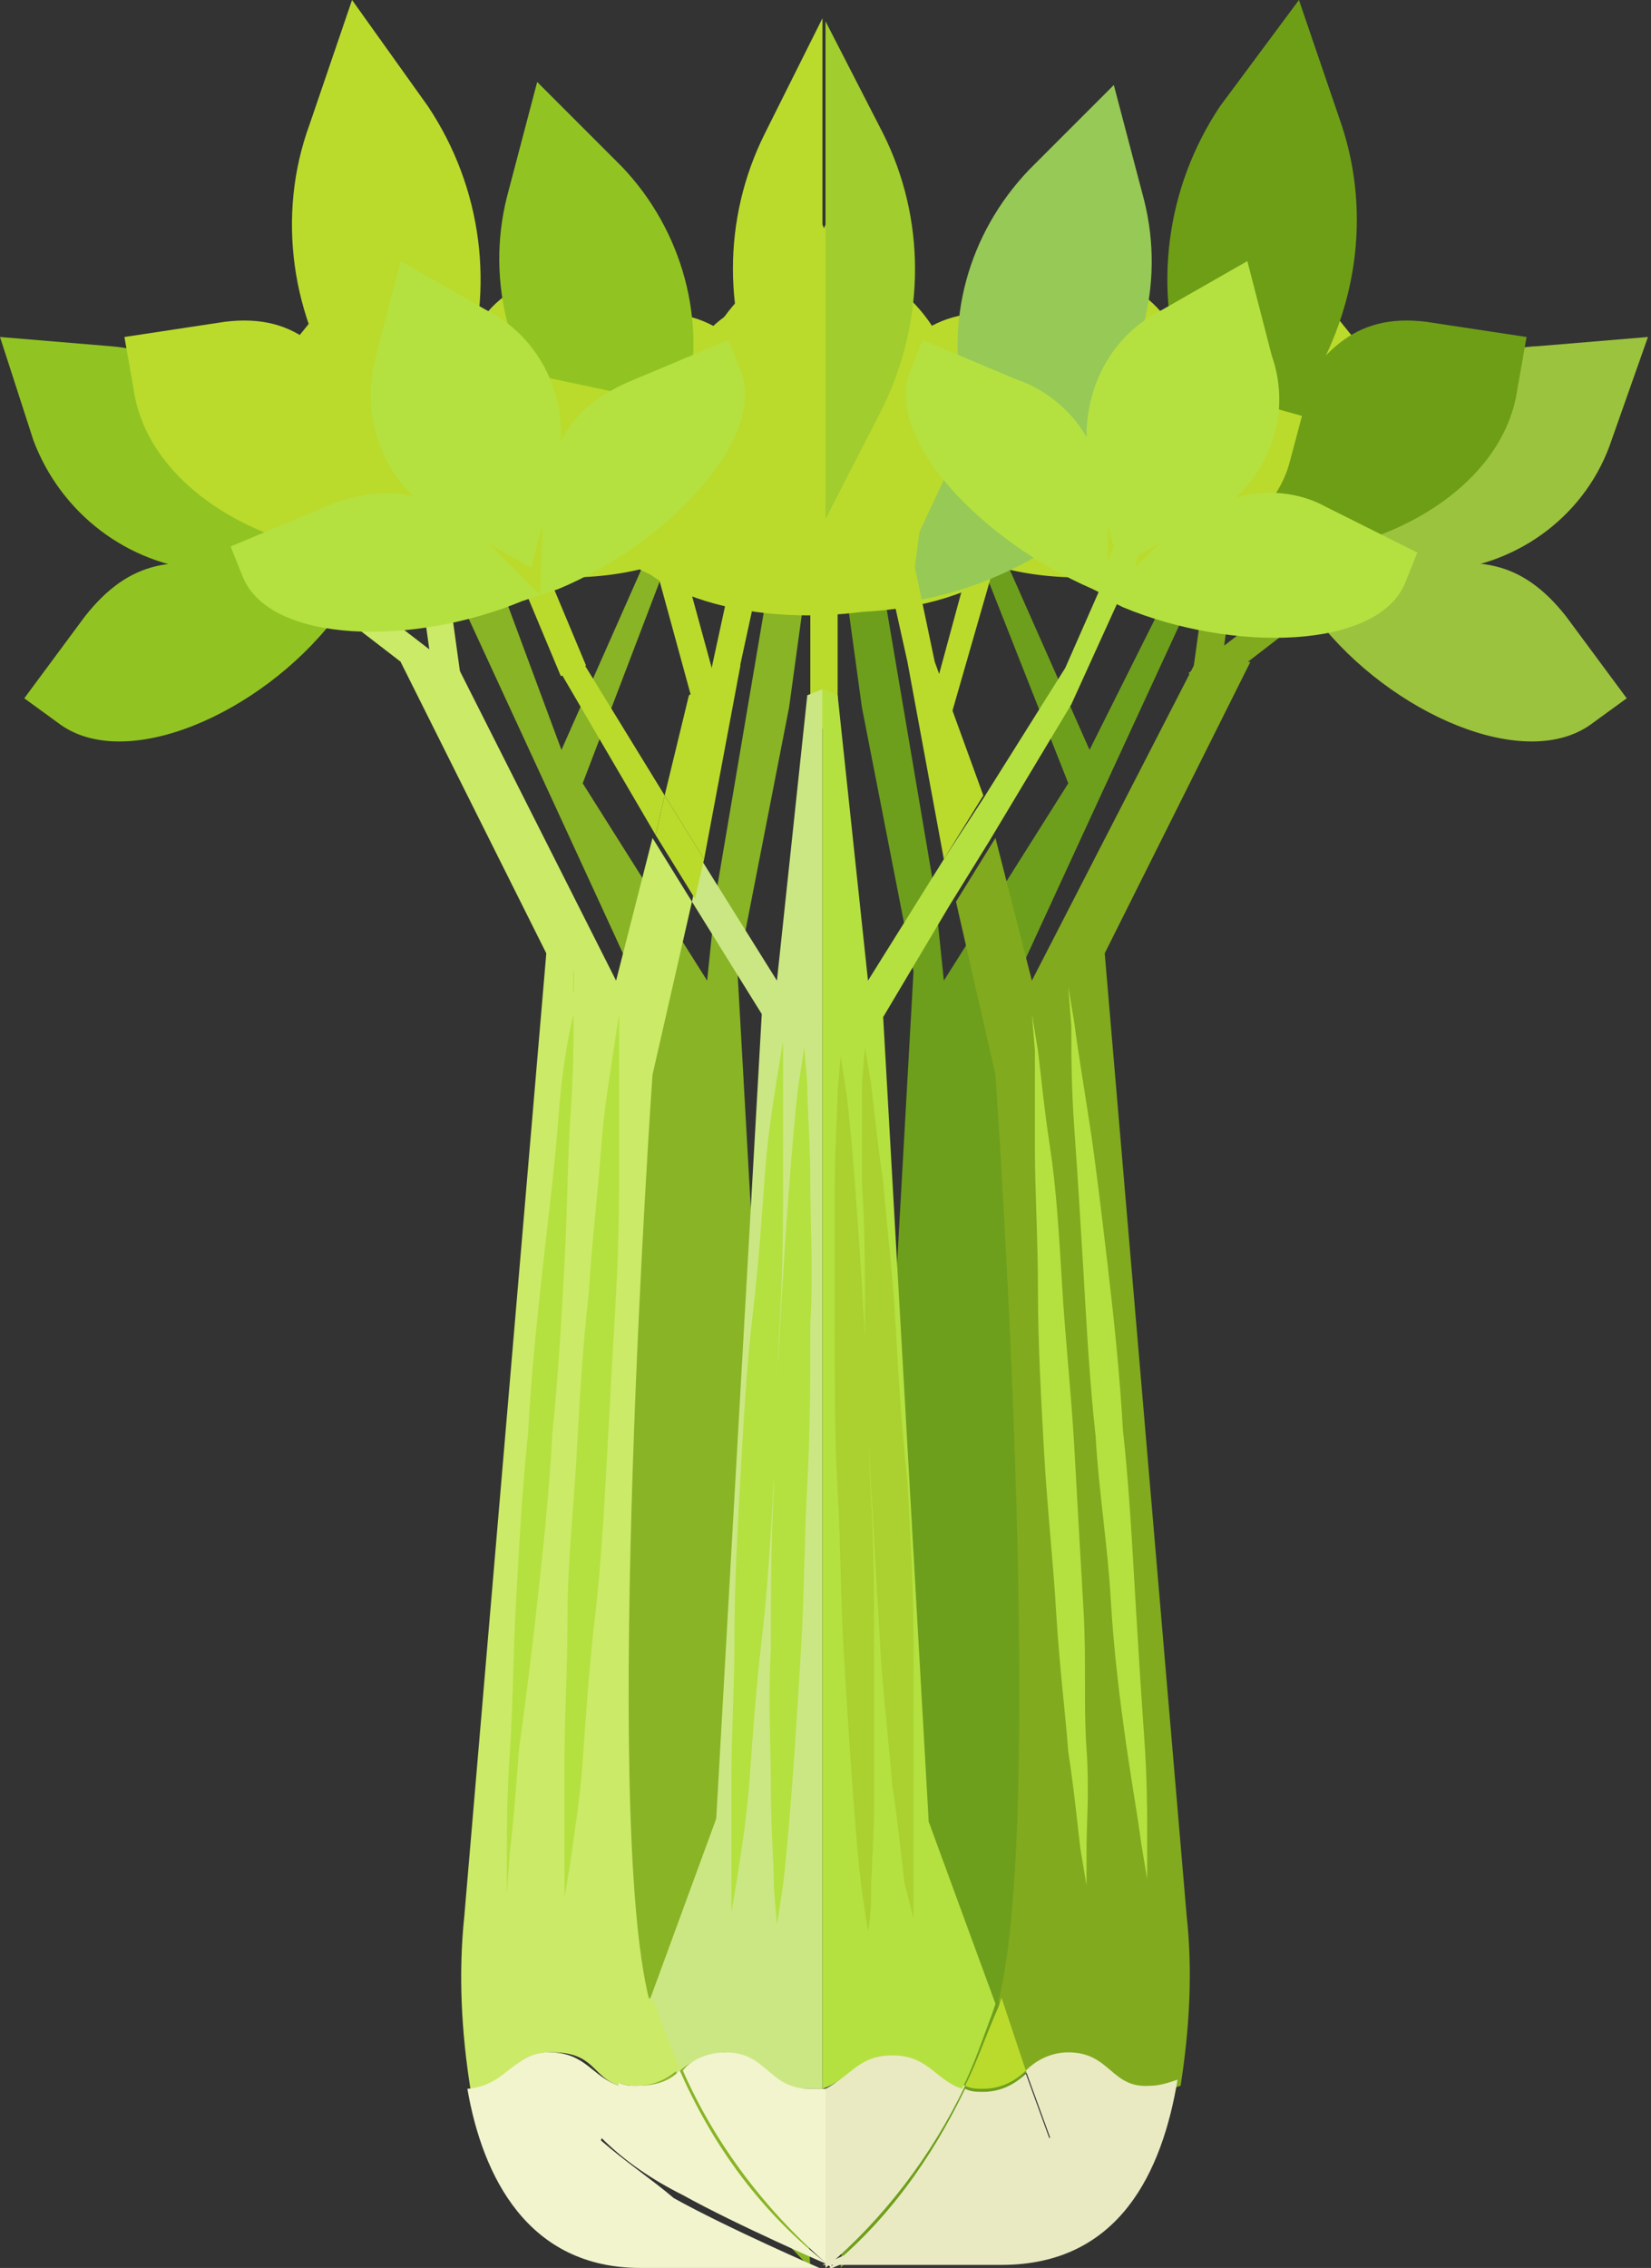 <?xml version="1.0" encoding="utf-8"?>
<!-- Generator: Adobe Illustrator 26.0.2, SVG Export Plug-In . SVG Version: 6.00 Build 0)  -->
<svg version="1.1" id="Layer_1" xmlns="http://www.w3.org/2000/svg" xmlns:xlink="http://www.w3.org/1999/xlink" x="0px" y="0px"
	 viewBox="0 0 54.4 74.7" style="enable-background:new 0 0 54.4 74.7;" xml:space="preserve">
<rect x="0" y="0" width="54.4" height="74.7" fill="#333333" stroke="none"/>
<style type="text/css">
	.st0{fill:#89B426;}
	.st1{fill:#6D9F1C;}
	.st2{fill:#BADB2C;}
	.st3{fill:#91C422;}
	.st4{fill:#CBEA68;}
	.st5{fill:#9BC33E;}
	.st6{fill:#81AA1E;}
	.st7{fill:#6E9E16;}
	.st8{fill:#97C956;}
	.st9{fill:#F2F4CD;}
	.st10{fill:#CBE783;}
	.st11{fill:#E9EAC2;}
	.st12{fill:#B4E140;}
	.st13{fill:#A1CD2E;}
	.st14{fill:#AAD12F;}
</style>
<g id="ed333de1-eaf1-4bfd-a341-ce556cf9ae51">
	<g id="f1b63962-010e-43e7-be80-1cab10ad77c3">
		<polygon class="st0" points="26.7,74.7 24.3,32 26,23.3 26.7,18.2 25.5,18.2 23.6,29.4 23.3,32.3 19.2,25.8 22.1,18.2 21.6,17.7 
			18.5,24.7 16.2,18.5 14.9,19.2 18.5,27 21.4,33.3 19.2,66.8 		"/>
		<polygon class="st1" points="27.7,74.7 30.1,32 28.4,23.3 27.7,18.2 28.9,18.2 30.8,29.4 31.1,32.3 35.2,25.8 32.2,18.2 
			32.8,17.7 35.9,24.7 38.7,19.1 39.5,19.2 35.9,27 33,33.3 35.2,66.8 		"/>
		<path class="st2" d="M27.1,18.5l0.6,0c3.9,0,8.3-2.9,8.3-6.5l0-1.7h-3.4c-2.4,0-3.4,1.5-4.4,4L27.1,18.5z"/>
		<path class="st2" d="M27.1,18.5l-0.6,0c-3.9,0-8.3-2.9-8.3-6.5l0-1.7l3.4,0c2.4,0,3.4,1.5,4.4,4L27.1,18.5z"/>
		<rect x="26.7" y="16" class="st2" width="0.9" height="8"/>
		<path class="st2" d="M11.4,19.9l0.4-0.5c2.4-3.1,3.2-8,0.9-9.7l-1.1-0.8l-2.1,2.6c-1.5,1.9-1.1,3.4-0.1,5.4L11.4,19.9z"/>
		<path class="st3" d="M11.4,19.9L11,20.4c-2.4,3.1-6.9,5.1-9.1,3.4l-1.1-0.8l2-2.7c1.5-1.9,3-2,5.2-1.5L11.4,19.9z"/>
		<path class="st3" d="M9.2,15.7l1.2,3.4l-3.6-0.3c-2.6-0.2-4.8-1.9-5.7-4.3L0,11.1l3.6,0.3C6.2,11.6,8.4,13.3,9.2,15.7z"/>
		<rect x="11.9" y="17.4" transform="matrix(0.61 -0.792 0.792 0.61 -11.499 17.788)" class="st4" width="0.9" height="6.4"/>
		<path class="st2" d="M14.1,18.1l0.6-0.1c3.9-0.5,7.8-4.1,7.3-7.7l-0.3-1.7l-3.3,0.5c-2.4,0.3-3.1,2-3.8,4.6L14.1,18.1z"/>
		<path class="st2" d="M14.1,18.1l-0.6,0.1c-3.9,0.5-8.6-1.8-9.1-5.4l-0.3-1.7l3.3-0.5c2.4-0.3,3.6,1,4.9,3.5L14.1,18.1z"/>
		<path class="st2" d="M15.3,12.5l-1.4,4.1l-2.5-3.5c-1.8-2.6-2.3-6-1.2-9L11.6,0l2.5,3.5C15.9,6.2,16.3,9.5,15.3,12.5z"/>
		<rect x="13.9" y="15.5" transform="matrix(0.991 -0.137 0.137 0.991 -2.553 2.146)" class="st4" width="0.9" height="8.1"/>
		<path class="st2" d="M21.9,18.5l0.6-0.2c3.8-1,7.3-4.7,6.4-7.8L28.6,9l-3.3,0.8c-2.3,0.6-2.9,2.2-3.3,4.7L21.9,18.5z"/>
		<path class="st2" d="M21.9,18.5l-0.6,0.2c-3.8,1-8.7-0.4-9.5-3.5l-0.4-1.5l3.2-0.9c2.3-0.6,3.6,0.4,5.2,2.3L21.9,18.5z"/>
		<path class="st3" d="M22.6,13.3l-1,3.8l-2.8-2.8c-2-2-2.8-5-2.1-7.8l1-3.8l2.8,2.8C22.5,7.6,23.3,10.6,22.6,13.3z"/>
		<rect x="21.9" y="16.1" transform="matrix(0.965 -0.264 0.264 0.965 -4.418 6.575)" class="st2" width="0.9" height="7.3"/>
		<path class="st2" d="M24.4,19.8l0.7,0.1c3.8,0.8,8.5-0.2,9-2.7l0.3-1.2l-3.3-0.7c-2.3-0.5-3.5,0.3-4.9,1.8L24.4,19.8z"/>
		<path class="st2" d="M24.4,19.8l-0.6-0.1c-3.8-0.8-7.6-3.8-7.1-6.3l0.2-1.2l3.3,0.7c2.3,0.5,3.1,1.7,3.7,3.7L24.4,19.8z"/>
		<path class="st2" d="M27.1,16.6l-2.5,2.2l-1.3-3c-1-2.1-0.4-4.6,1.3-6.2l2.5-2.2l1.3,3C29.4,12.6,28.9,15.1,27.1,16.6z"/>
		<rect x="21.3" y="20.5" transform="matrix(0.212 -0.977 0.977 0.212 -1.437 40.04)" class="st2" width="5.7" height="0.9"/>
		<rect x="17.4" y="17" transform="matrix(0.923 -0.386 0.386 0.923 -6.189 8.403)" class="st2" width="0.9" height="5.3"/>
		<path class="st5" d="M43,19.9l0.4,0.5c2.4,3.1,6.9,5.1,9.1,3.4l1.1-0.8l-2-2.7c-1.5-1.9-3-2-5.2-1.5L43,19.9z"/>
		<path class="st2" d="M43,19.9l-0.4-0.5c-2.4-3.1-3.2-8-0.9-9.7l1.1-0.8l2.1,2.6c1.5,1.9,1.1,3.4,0.1,5.4L43,19.9z"/>
		<path class="st5" d="M47.5,18.8l-3.6,0.3l1.2-3.4c0.9-2.4,3.1-4.2,5.6-4.3l3.6-0.3l-1.2,3.4C52.3,16.9,50.1,18.6,47.5,18.8z"/>
		
			<rect x="38.8" y="20.1" transform="matrix(0.792 -0.61 0.61 0.792 -3.828 29.918)" class="st6" width="6.4" height="0.9"/>
		<path class="st7" d="M40.3,18.1l0.6,0.1c3.9,0.5,8.6-1.8,9.1-5.4l0.3-1.7l-3.3-0.5c-2.4-0.3-3.6,1-4.9,3.5L40.3,18.1z"/>
		<path class="st2" d="M40.3,18.1L39.6,18c-3.9-0.5-7.8-4.1-7.3-7.7l0.3-1.7l3.3,0.5c2.4,0.3,3.1,1.9,3.8,4.7L40.3,18.1z"/>
		<path class="st7" d="M42.9,13.1l-2.5,3.5l-1.4-4.1c-1-3-0.6-6.3,1.2-9L42.8,0l1.4,4.1C45.2,7.1,44.7,10.4,42.9,13.1z"/>
		<rect x="36" y="19.2" transform="matrix(0.137 -0.991 0.991 0.137 15.152 56.599)" class="st6" width="8.2" height="0.9"/>
		<path class="st2" d="M32.4,18.5l0.6,0.2c3.8,1,8.7-0.4,9.5-3.5l0.4-1.5l-3.2-0.9c-2.3-0.6-3.6,0.4-5.2,2.4L32.4,18.5z"/>
		<path class="st2" d="M32.4,18.5l-0.6-0.2c-3.8-1-7.3-4.7-6.4-7.8l0.4-1.5l3.2,0.9c2.3,0.6,2.9,2.2,3.2,4.7L32.4,18.5z"/>
		<path class="st8" d="M35.6,14.4l-2.8,2.8l-1-3.8c-0.7-2.8,0.1-5.7,2.1-7.8l2.8-2.8l1,3.8C38.4,9.4,37.6,12.3,35.6,14.4z"/>
		<polygon class="st2" points="31.3,23.7 33.4,16.4 32.6,16.1 30.7,23.1 		"/>
		<path class="st8" d="M30,19.8l0.6-0.1c3.8-0.8,7.6-3.8,7.1-6.2l-0.2-1.2L34.1,13c-2.3,0.5-3.1,1.7-3.7,3.7L30,19.8z"/>
		<path class="st2" d="M30,19.8L29.3,20c-3.8,0.8-8.5-0.2-9-2.7L20,16.1l3.3-0.7c2.3-0.5,3.5,0.3,4.9,1.8L30,19.8z"/>
		<path class="st2" d="M31.1,15.8l-1.4,3l-2.5-2.2c-1.8-1.5-2.3-4-1.3-6.2l1.3-3l2.5,2.2C31.5,11.1,32.1,13.7,31.1,15.8z"/>
		<path class="st4" d="M20.4,68.7l1-2.8c-1.6-6.2,0.1-30.5,0.1-30.5l1.3-5.7l-1.3-2.1l-1.2,4.7L15,21.8l-1.8,0l4.8,9.6l-2.7,31.7
			c-0.2,1.9-0.1,3.8,0.2,5.7c1.3-0.1,1.3-1.2,2.7-1.2S19.5,68.4,20.4,68.7z"/>
		<path class="st9" d="M19.8,70.5l0.6-1.8c-0.9-0.3-1.1-1.1-2.3-1.1c-1.2,0-1.4,1.1-2.7,1.2c0.5,2.9,2,5.9,5.7,5.9l5.9,0
			c0,0-3-1.3-4.8-2.3C21.5,71.8,20.6,71.2,19.8,70.5z"/>
		<polygon class="st2" points="22.7,22.9 21.9,26.2 23.2,28.3 24.4,21.9 		"/>
		<path class="st10" d="M25.1,33.4l-1.5,26.5l-2.2,6l0.1,0.3c0.2,0.7,0.5,1.4,0.8,2.1c0.4-0.4,0.9-0.6,1.5-0.7
			c1.4,0,1.4,1.2,2.8,1.2c0.2,0,0.4,0,0.5,0V33.6l0-10.9l-0.5,0.2l-1,9.4l-2.5-4l-0.3,1.4L25.1,33.4z"/>
		<polygon class="st2" points="27.2,22.7 27.2,22.7 27.2,22.7 		"/>
		<path class="st9" d="M26.7,68.8c-1.4,0-1.4-1.2-2.8-1.2c-0.5,0-1.1,0.2-1.4,0.6c1.1,2.5,2.8,4.7,4.9,6.5l-0.1-5.9
			C27,68.8,26.8,68.8,26.7,68.8z"/>
		<polygon class="st2" points="19.2,21.8 18.5,22.2 21.6,27.5 21.9,26.2 		"/>
		<path class="st4" d="M21.4,65.8l-1,2.8c0.2,0.1,0.4,0.1,0.6,0.1c0.5,0,1-0.2,1.4-0.6c-0.3-0.7-0.6-1.4-0.8-2.1L21.4,65.8z"/>
		<polygon class="st2" points="23.2,28.3 21.9,26.2 21.6,27.5 22.9,29.6 		"/>
		<path class="st9" d="M22.4,68.2c-0.4,0.4-0.9,0.5-1.4,0.5c-0.2,0-0.4,0-0.6-0.1l-0.6,1.8c0.8,0.8,1.7,1.4,2.7,1.9
			c1.8,1,4.8,2.3,4.8,2.3C25.1,72.9,23.5,70.7,22.4,68.2z"/>
		<path class="st6" d="M39.1,63.1l-2.7-31.7l4.8-9.6h-1.8l-5.4,10.5l-1.2-4.7l-1.3,2.1l1.3,5.7c0,0,1.7,24.2,0.1,30.5l0.9,2.4
			c0.4-0.4,0.9-0.6,1.4-0.6c1.4,0,1.4,1.2,2.8,1.2c0.3,0,0.6-0.1,0.9-0.2C39.2,66.8,39.3,64.9,39.1,63.1z"/>
		<polygon class="st2" points="30.8,21.8 30,18 29.1,18.2 29.9,21.8 31.1,28.3 32.4,26.2 		"/>
		<path class="st11" d="M35.2,67.6c-0.5,0-1,0.2-1.4,0.6l0.8,2.2c-0.8,0.8-1.7,1.4-2.7,1.9c-1.8,1-4.8,2.3-4.8,2.3l5.9,0
			c3.9,0,5.3-3.1,5.8-6.1c-0.3,0.1-0.6,0.2-0.9,0.2C36.6,68.8,36.6,67.6,35.2,67.6z"/>
		<path class="st11" d="M31.8,68.7c-0.9-0.3-1.1-1.1-2.3-1.1c-1.2,0-1.5,0.8-2.3,1.2l0,5.9C29.1,73.1,30.7,71,31.8,68.7z"/>
		<polygon class="st2" points="27.2,22.7 27.2,22.7 27.2,22.7 		"/>
		<polygon class="st2" points="27.2,22.7 27.2,22.7 27.2,22.7 27.2,33.6 		"/>
		<path class="st2" d="M31.8,68.7c0.2,0.1,0.4,0.1,0.6,0.1c0.5,0,1-0.2,1.4-0.6l-0.8-2.4l-0.1,0.3C32.5,67,32.2,67.9,31.8,68.7z"/>
		<path class="st12" d="M43.7,16.7c-0.9-0.5-2-0.6-3-0.3c1.3-1.2,1.8-3,1.2-4.7l-0.8-3.1l-2.8,1.6c-1.6,0.8-2.5,2.4-2.5,4.2
			c-0.5-0.9-1.4-1.6-2.3-1.9l-3.1-1.3l-0.4,1c-0.9,2.2,2.3,5.6,6,7.2l0.2,0.1L35.1,22l-2.7,4.3l-1.3,2l-2.5,4l-1-9.4l-0.5-0.2
			l0,10.9l0,35.2c0.9-0.3,1.1-1.1,2.3-1.1s1.4,0.8,2.3,1.1c0.4-0.8,0.7-1.7,1-2.5l0.1-0.3l-2.2-6l-1.5-26.5l2.2-3.7l1.3-2.1l2.7-4.5
			l1.5-3.3l0.2,0.1c3.6,1.5,8.4,1.4,9.3-0.8l0.4-1L43.7,16.7z M36.5,17.3l0.2,0.7l-0.2,0.5L36.5,17.3z M37.5,18.3l0.7-0.4l-0.8,0.8
			L37.5,18.3z"/>
		<path class="st11" d="M34.6,70.5l-0.8-2.2c-0.4,0.4-0.9,0.6-1.4,0.6c-0.2,0-0.4,0-0.6-0.1c-1.1,2.3-2.6,4.4-4.6,6
			c0,0,3-1.3,4.8-2.3C32.9,71.9,33.8,71.2,34.6,70.5z"/>
		<path class="st2" d="M25.2,4.4c-1.4,2.8-1.4,6.1,0,8.9l1.9,3.7l0-16.4L25.2,4.4z"/>
		<path class="st13" d="M29.1,4.4l-1.9-3.7l0,16.4l1.9-3.7C30.5,10.5,30.5,7.2,29.1,4.4z"/>
		<path class="st12" d="M17.8,19.6l0.6-0.2c3.6-1.5,6.9-5,6-7.2l-0.4-1l-3.1,1.3c-2.2,0.9-2.7,2.2-3,4.1L17.8,19.6z"/>
		<path class="st12" d="M17.8,19.6l-0.6,0.2C13.6,21.3,8.9,21.2,8,19l-0.4-1l3.1-1.3c2.2-0.9,3.5-0.4,5,0.8L17.8,19.6z"/>
		<path class="st12" d="M18.3,15.6l-0.8,3.1l-2.8-1.6c-2-1-2.9-3.3-2.3-5.4l0.8-3.1l2.8,1.6C18,11.2,18.9,13.5,18.3,15.6z"/>
		<path class="st12" d="M18.9,32l0,1.3c0,0.8,0,2-0.1,3.4c-0.1,1.4-0.1,3.1-0.2,4.9s-0.2,3.7-0.4,5.6c-0.1,1.9-0.3,3.8-0.5,5.6
			c-0.2,1.8-0.4,3.4-0.6,4.8C17,59,16.9,60.2,16.8,61l-0.1,1.4l0-1.3c0-0.8,0-2,0.1-3.4c0.1-1.4,0.1-3.1,0.2-4.9
			c0.1-1.8,0.2-3.7,0.4-5.6c0.1-1.9,0.3-3.8,0.5-5.6c0.2-1.8,0.4-3.4,0.5-4.8c0.1-1.4,0.3-2.6,0.5-3.4L18.9,32z"/>
		<path class="st12" d="M20.4,33.4l0,1.2c0,0.8,0,1.9,0,3.3c0,1.4,0,2.9-0.1,4.7c-0.1,1.7-0.2,3.5-0.3,5.4c-0.1,1.8-0.2,3.6-0.4,5.3
			s-0.3,3.3-0.4,4.7s-0.3,2.5-0.4,3.3l-0.2,1.2l0-1.3c0-0.8,0-1.9,0-3.3c0-1.4,0.1-2.9,0.1-4.7c0-1.7,0.2-3.5,0.3-5.3
			s0.2-3.6,0.4-5.3c0.1-1.7,0.3-3.3,0.4-4.7c0.1-1.4,0.3-2.5,0.4-3.2L20.4,33.4z"/>
		<path class="st12" d="M25.8,34.3l0,1.2c0,0.8,0,1.9,0,3.3s0,2.9-0.1,4.6c-0.1,1.6-0.1,3.5-0.2,5.3c-0.1,1.8-0.2,3.6-0.4,5.3
			c-0.2,1.7-0.3,3.2-0.4,4.6c-0.1,1.4-0.3,2.5-0.4,3.2l-0.2,1.2l0-1.2c0-0.8,0-1.9,0-3.3c0-1.4,0.1-2.9,0.1-4.6
			c0-1.7,0.1-3.5,0.2-5.3c0.1-1.8,0.2-3.6,0.4-5.3s0.3-3.2,0.4-4.6c0.1-1.4,0.3-2.5,0.4-3.2L25.8,34.3z"/>
		<path class="st12" d="M26.5,34.5l0.1,1.2c0,0.8,0.1,1.9,0.1,3.3c0,1.4,0.1,2.9,0,4.6c0,1.7,0,3.5-0.1,5.3s-0.1,3.6-0.2,5.3
			c-0.1,1.7-0.2,3.3-0.3,4.6s-0.2,2.5-0.3,3.3l-0.2,1.3l-0.1-1.2c0-0.8-0.1-1.9-0.1-3.3c0-1.3-0.1-2.9,0-4.6c0-1.7,0-3.5,0.1-5.3
			c0-1.8,0.1-3.6,0.2-5.3c0.1-1.7,0.2-3.3,0.3-4.6c0.1-1.3,0.2-2.5,0.3-3.3L26.5,34.5z"/>
		<path class="st14" d="M28.5,34.5l0.2,1.2c0.1,0.8,0.2,1.9,0.4,3.2c0.1,1.3,0.3,2.9,0.4,4.6c0.1,1.7,0.2,3.5,0.4,5.3
			c0.1,1.8,0.2,3.6,0.2,5.3c0,1.7,0,3.3,0,4.6c0,1.3,0,2.5,0,3.3l0,1.2L29.8,62c-0.1-0.8-0.2-1.9-0.4-3.2c-0.1-1.3-0.3-2.9-0.4-4.6
			c-0.1-1.7-0.2-3.5-0.3-5.3s-0.2-3.6-0.2-5.3c0-1.7,0-3.3-0.1-4.6c0-1.3,0-2.5,0-3.3L28.5,34.5z"/>
		<path class="st14" d="M27.7,34.8l0.2,1.3c0.1,0.8,0.2,1.9,0.3,3.3c0.1,1.3,0.2,2.9,0.3,4.6c0.1,1.7,0.1,3.5,0.2,5.3
			c0.1,1.8,0.1,3.6,0.1,5.3c0,1.7,0,3.3,0,4.6c0,1.4-0.1,2.5-0.1,3.2c0,0.8-0.1,1.2-0.1,1.2l-0.2-1.3c-0.1-0.8-0.2-1.9-0.3-3.3
			s-0.2-2.9-0.3-4.6s-0.1-3.5-0.2-5.3c-0.1-1.8-0.1-3.6-0.1-5.3c0-1.7,0-3.3,0-4.6c0-1.4,0.1-2.5,0.1-3.3L27.7,34.8z"/>
		<path class="st12" d="M35.2,32.5l0.2,1.2c0.1,0.8,0.3,2,0.5,3.3s0.4,3,0.6,4.7s0.4,3.6,0.5,5.4c0.2,1.8,0.3,3.7,0.4,5.4
			c0.1,1.7,0.2,3.3,0.3,4.7c0.1,1.4,0.1,2.5,0.1,3.4l0,1.3l-0.2-1.2c-0.1-0.8-0.3-1.9-0.5-3.3c-0.2-1.4-0.4-3-0.5-4.7
			c-0.1-1.8-0.4-3.6-0.5-5.4c-0.2-1.8-0.3-3.7-0.4-5.4s-0.2-3.3-0.3-4.7c-0.1-1.4-0.1-2.5-0.1-3.4L35.2,32.5z"/>
		<path class="st12" d="M34,33.4l0.2,1.2c0.1,0.8,0.2,1.9,0.4,3.2s0.3,2.9,0.4,4.6c0.1,1.7,0.3,3.5,0.4,5.3c0.1,1.8,0.2,3.6,0.3,5.3
			c0.1,1.7,0,3.2,0.1,4.6s0,2.5,0,3.3l0,1.2l-0.2-1.2c-0.1-0.8-0.2-1.9-0.4-3.2c-0.1-1.3-0.3-2.9-0.4-4.6c-0.1-1.7-0.3-3.5-0.4-5.3
			c-0.1-1.8-0.2-3.6-0.2-5.3c0-1.7-0.1-3.3-0.1-4.6c0-1.3,0-2.5,0-3.3L34,33.4z"/>
	</g>
</g>
</svg>
